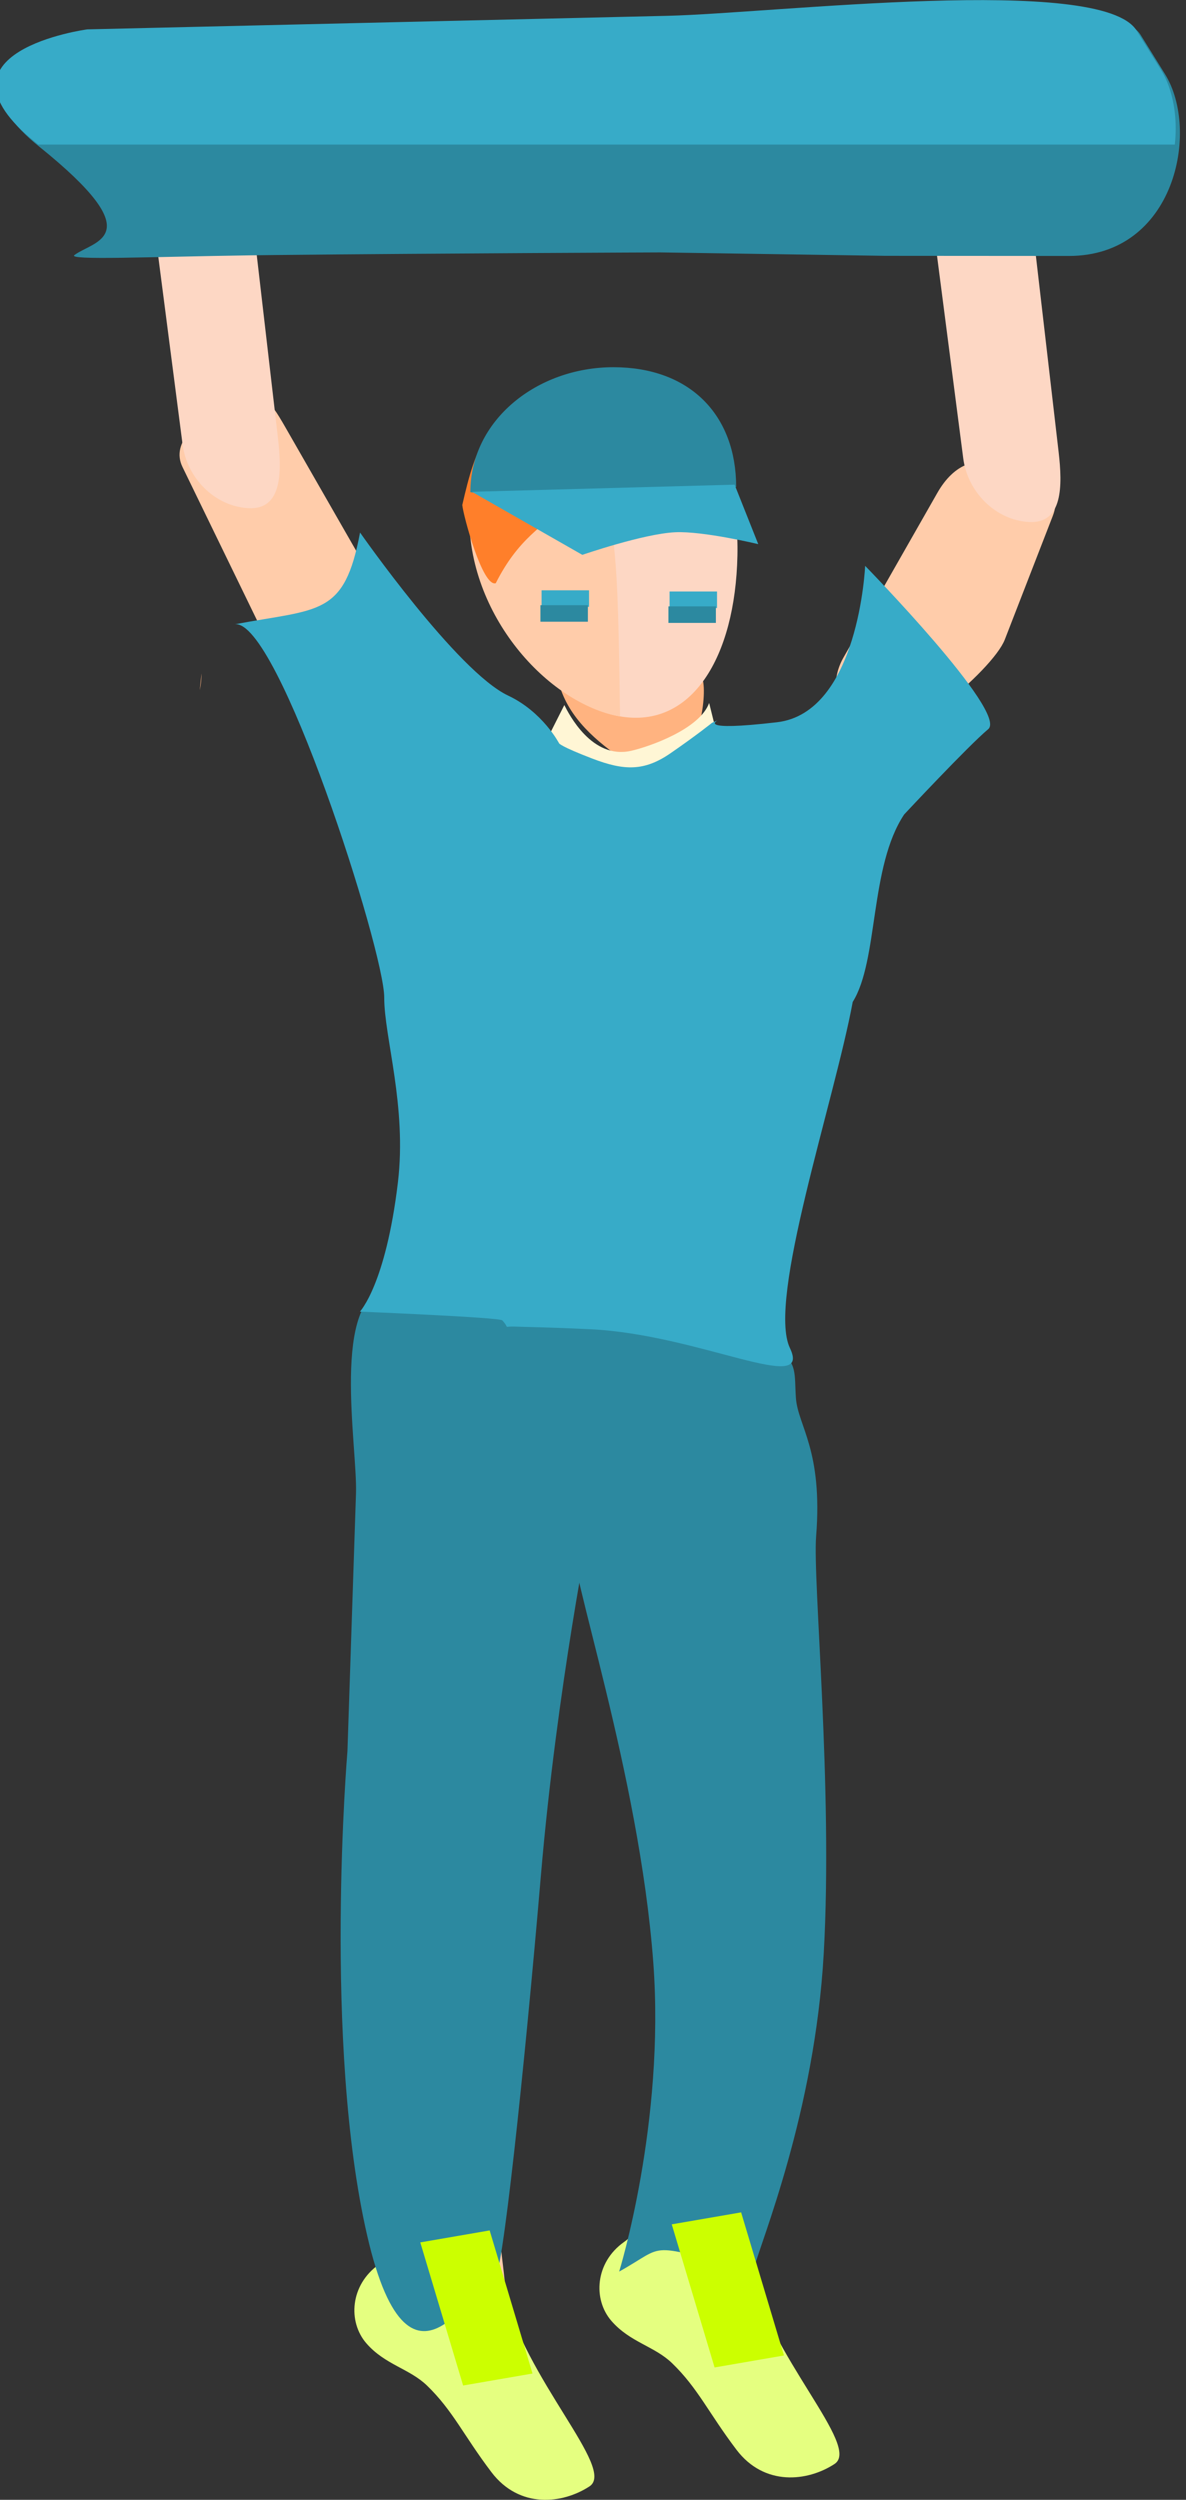 <?xml version="1.0" encoding="UTF-8" standalone="no"?>
<!-- Created with Inkscape (http://www.inkscape.org/) -->

<svg
   xmlns:dc="http://purl.org/dc/elements/1.1/"
   xmlns:cc="http://creativecommons.org/ns#"
   xmlns:rdf="http://www.w3.org/1999/02/22-rdf-syntax-ns#"
   xmlns:svg="http://www.w3.org/2000/svg"
   xmlns="http://www.w3.org/2000/svg"
   xmlns:sodipodi="http://sodipodi.sourceforge.net/DTD/sodipodi-0.dtd"
   xmlns:inkscape="http://www.inkscape.org/namespaces/inkscape"
   width="95.677mm"
   height="201.519mm"
   viewBox="0 0 339.014 714.045"
   id="fan"
   version="1.1"
   inkscape:version="0.91 r13725"
   sodipodi:docname="fan.svg">
  <rect x="0" y="0" width="339.014" height="714.045" fill="#333333" stroke="none"/>
  <defs
     id="defs5743">
    <mask
       maskUnits="userSpaceOnUse"
       id="mask4554">
      <ellipse
         style="opacity:1;fill:#e6e6e6;fill-opacity:1;fill-rule:nonzero;stroke:none;stroke-width:3;stroke-miterlimit:4;stroke-dasharray:none;stroke-opacity:1"
         id="ellipse4556"
         cx="-60.547"
         cy="670.52"
         rx="113.776"
         ry="54.574"
         transform="matrix(0.839,-0.544,0.509,0.861,0,0)" />
    </mask>
    <mask
       maskUnits="userSpaceOnUse"
       id="mask4573">
      <ellipse
         style="opacity:1;fill:#e6e6e6;fill-opacity:1;fill-rule:nonzero;stroke:none;stroke-width:3;stroke-miterlimit:4;stroke-dasharray:none;stroke-opacity:1"
         id="ellipse4575"
         cx="-688.831"
         cy="-525.297"
         rx="61.188"
         ry="96.754"
         transform="matrix(-0.812,-0.584,0.799,-0.602,0,0)" />
    </mask>
    <mask
       maskUnits="userSpaceOnUse"
       id="mask4592">
      <ellipse
         style="opacity:1;fill:#e6e6e6;fill-opacity:1;fill-rule:nonzero;stroke:none;stroke-width:3;stroke-miterlimit:4;stroke-dasharray:none;stroke-opacity:1"
         id="ellipse4594"
         cx="-981.756"
         cy="795.409"
         rx="100.319"
         ry="89.902"
         transform="matrix(0.687,-0.727,1,0.024,0,0)" />
    </mask>
    <mask
       maskUnits="userSpaceOnUse"
       id="mask4611">
      <ellipse
         style="opacity:1;fill:#e6e6e6;fill-opacity:1;fill-rule:nonzero;stroke:none;stroke-width:3;stroke-miterlimit:4;stroke-dasharray:none;stroke-opacity:1"
         id="ellipse4613"
         cx="672.249"
         cy="1054.084"
         rx="91.503"
         ry="85.248"
         transform="matrix(0.961,-0.276,-0.487,0.874,0,0)" />
    </mask>
    <mask
       maskUnits="userSpaceOnUse"
       id="mask4535">
      <ellipse
         style="opacity:1;fill:#e6e6e6;fill-opacity:1;fill-rule:nonzero;stroke:none;stroke-width:3;stroke-miterlimit:4;stroke-dasharray:none;stroke-opacity:1"
         id="ellipse4537"
         cx="912.934"
         cy="-359.28"
         rx="74.509"
         ry="122.694"
         transform="matrix(-0.23,0.973,-0.916,0.401,0,0)" />
    </mask>
    <mask
       maskUnits="userSpaceOnUse"
       id="mask4554-8">
      <ellipse
         style="opacity:1;fill:#e6e6e6;fill-opacity:1;fill-rule:nonzero;stroke:none;stroke-width:3;stroke-miterlimit:4;stroke-dasharray:none;stroke-opacity:1"
         id="ellipse4556-6"
         cx="-60.547"
         cy="670.52"
         rx="113.776"
         ry="54.574"
         transform="matrix(0.839,-0.544,0.509,0.861,0,0)" />
    </mask>
    <mask
       maskUnits="userSpaceOnUse"
       id="mask4573-0">
      <ellipse
         style="opacity:1;fill:#e6e6e6;fill-opacity:1;fill-rule:nonzero;stroke:none;stroke-width:3;stroke-miterlimit:4;stroke-dasharray:none;stroke-opacity:1"
         id="ellipse4575-4"
         cx="-688.831"
         cy="-525.297"
         rx="61.188"
         ry="96.754"
         transform="matrix(-0.812,-0.584,0.799,-0.602,0,0)" />
    </mask>
    <mask
       maskUnits="userSpaceOnUse"
       id="mask4592-8">
      <ellipse
         style="opacity:1;fill:#e6e6e6;fill-opacity:1;fill-rule:nonzero;stroke:none;stroke-width:3;stroke-miterlimit:4;stroke-dasharray:none;stroke-opacity:1"
         id="ellipse4594-8"
         cx="-981.756"
         cy="795.409"
         rx="100.319"
         ry="89.902"
         transform="matrix(0.687,-0.727,1,0.024,0,0)" />
    </mask>
    <mask
       maskUnits="userSpaceOnUse"
       id="mask4611-8">
      <ellipse
         style="opacity:1;fill:#e6e6e6;fill-opacity:1;fill-rule:nonzero;stroke:none;stroke-width:3;stroke-miterlimit:4;stroke-dasharray:none;stroke-opacity:1"
         id="ellipse4613-9"
         cx="672.249"
         cy="1054.084"
         rx="91.503"
         ry="85.248"
         transform="matrix(0.961,-0.276,-0.487,0.874,0,0)" />
    </mask>
    <mask
       maskUnits="userSpaceOnUse"
       id="mask4535-7">
      <ellipse
         style="opacity:1;fill:#e6e6e6;fill-opacity:1;fill-rule:nonzero;stroke:none;stroke-width:3;stroke-miterlimit:4;stroke-dasharray:none;stroke-opacity:1"
         id="ellipse4537-7"
         cx="912.934"
         cy="-359.28"
         rx="74.509"
         ry="122.694"
         transform="matrix(-0.23,0.973,-0.916,0.401,0,0)" />
    </mask>
    <mask
       maskUnits="userSpaceOnUse"
       id="mask4554-2">
      <ellipse
         style="opacity:1;fill:#e6e6e6;fill-opacity:1;fill-rule:nonzero;stroke:none;stroke-width:3;stroke-miterlimit:4;stroke-dasharray:none;stroke-opacity:1"
         id="ellipse4556-4"
         cx="-60.547"
         cy="670.52"
         rx="113.776"
         ry="54.574"
         transform="matrix(0.839,-0.544,0.509,0.861,0,0)" />
    </mask>
    <mask
       maskUnits="userSpaceOnUse"
       id="mask4573-7">
      <ellipse
         style="opacity:1;fill:#e6e6e6;fill-opacity:1;fill-rule:nonzero;stroke:none;stroke-width:3;stroke-miterlimit:4;stroke-dasharray:none;stroke-opacity:1"
         id="ellipse4575-7"
         cx="-688.831"
         cy="-525.297"
         rx="61.188"
         ry="96.754"
         transform="matrix(-0.812,-0.584,0.799,-0.602,0,0)" />
    </mask>
    <mask
       maskUnits="userSpaceOnUse"
       id="mask4592-5">
      <ellipse
         style="opacity:1;fill:#e6e6e6;fill-opacity:1;fill-rule:nonzero;stroke:none;stroke-width:3;stroke-miterlimit:4;stroke-dasharray:none;stroke-opacity:1"
         id="ellipse4594-4"
         cx="-981.756"
         cy="795.409"
         rx="100.319"
         ry="89.902"
         transform="matrix(0.687,-0.727,1,0.024,0,0)" />
    </mask>
    <mask
       maskUnits="userSpaceOnUse"
       id="mask4611-81">
      <ellipse
         style="opacity:1;fill:#e6e6e6;fill-opacity:1;fill-rule:nonzero;stroke:none;stroke-width:3;stroke-miterlimit:4;stroke-dasharray:none;stroke-opacity:1"
         id="ellipse4613-2"
         cx="672.249"
         cy="1054.084"
         rx="91.503"
         ry="85.248"
         transform="matrix(0.961,-0.276,-0.487,0.874,0,0)" />
    </mask>
    <mask
       maskUnits="userSpaceOnUse"
       id="mask4535-8">
      <ellipse
         style="opacity:1;fill:#e6e6e6;fill-opacity:1;fill-rule:nonzero;stroke:none;stroke-width:3;stroke-miterlimit:4;stroke-dasharray:none;stroke-opacity:1"
         id="ellipse4537-9"
         cx="912.934"
         cy="-359.28"
         rx="74.509"
         ry="122.694"
         transform="matrix(-0.23,0.973,-0.916,0.401,0,0)" />
    </mask>
    <clipPath
       clipPathUnits="userSpaceOnUse"
       id="clipPath6317">
      <rect
         style="opacity:1;fill:#ffccaa;fill-opacity:1;fill-rule:nonzero;stroke:none;stroke-width:3;stroke-miterlimit:4;stroke-dasharray:none;stroke-opacity:1"
         id="rect6319"
         width="422.857"
         height="82.857"
         x="1085.714"
         y="22.362"
         ry="5.864" />
    </clipPath>
  </defs>
  <sodipodi:namedview
     id="base"
     pagecolor="#ffffff"
     bordercolor="#666666"
     borderopacity="1.0"
     inkscape:pageopacity="0.0"
     inkscape:pageshadow="2"
     inkscape:zoom="1.28"
     inkscape:cx="229.66555"
     inkscape:cy="362.38512"
     inkscape:document-units="px"
     inkscape:current-layer="layer1"
     showgrid="false"
     inkscape:window-width="1855"
     inkscape:window-height="1056"
     inkscape:window-x="65"
     inkscape:window-y="24"
     inkscape:window-maximized="1"
     showguides="false"
     fit-margin-top="0"
     fit-margin-left="0"
     fit-margin-right="0"
     fit-margin-bottom="0" />
  <g
     inkscape:label="Layer 1"
     inkscape:groupmode="layer"
     id="layer1"
     transform="translate(1.543,1.342)">
    <path
       style="opacity:1;fill:#ffccaa;fill-opacity:1;fill-rule:nonzero;stroke:none;stroke-width:18;stroke-miterlimit:4;stroke-dasharray:none;stroke-opacity:1"
       d="m 203.667,530.137 -5.551,7.642 c -8.597,11.835 -11.672,0.593 -11.674,13.907 l -0.012,79.322 c -0.002,13.314 7.824,22.508 15.402,31.124 l 1.93,2.195 c 9.551,10.859 6.012,-20.361 8.933,-33.363 l 15.795,-70.31 -2.319,-9.022 c -1.566,-6.094 -5.1,-12.888 -5.379,-14.038 z"
       id="rect4256-6-6"
       inkscape:connector-curvature="0"
       sodipodi:nodetypes="csssssscssc"
       inkscape:export-filename="/home/tomkejosiak/Desktop/snap.png"
       inkscape:export-xdpi="188"
       inkscape:export-ydpi="188" />
    <path
       style="opacity:1;fill:#ffccaa;fill-opacity:1;fill-rule:nonzero;stroke:none;stroke-width:18;stroke-miterlimit:4;stroke-dasharray:none;stroke-opacity:1"
       d="m 190.723,447.881 -13.604,12.771 c -9.284,8.716 0.487,18.764 3.467,33.066 l 10.271,49.302 c 24.38,-4.23 33.886,8.906 37.142,-2.897 3.256,-11.804 -0.578,-27.134 -9.895,-103.2 -11.205,-9.603 -18.098,2.243 -27.382,10.958 z"
       id="rect4239-5-1"
       inkscape:connector-curvature="0"
       sodipodi:nodetypes="sssczcs"
       inkscape:export-filename="/home/tomkejosiak/Desktop/snap.png"
       inkscape:export-xdpi="188"
       inkscape:export-ydpi="188" />
    <path
       style="opacity:1;fill:#ffb380;fill-opacity:1;fill-rule:nonzero;stroke:none;stroke-width:18;stroke-miterlimit:4;stroke-dasharray:none;stroke-opacity:1"
       d="m 167.406,158.888 2.698,-0.55 c 10.188,-2.078 20.851,3.956 23.514,13.638 l 5.66,20.58 c 1.516,5.51 -1.616,22.749 -8.585,24.962 -5.697,1.81 -9.226,1.513 -13.362,-1.319 -8.531,-5.841 -16.167,-12.33 -19.005,-21.964 l -4.186,-14.208 c -2.838,-9.633 3.079,-19.061 13.267,-21.139 z"
       id="rect3353-1"
       inkscape:connector-curvature="0"
       sodipodi:nodetypes="sssssssss"
       inkscape:export-filename="/home/tomkejosiak/Desktop/snap.png"
       inkscape:export-xdpi="188"
       inkscape:export-ydpi="188" />
    <path
       style="opacity:1;fill:#ffccaa;fill-opacity:1;fill-rule:nonzero;stroke:none;stroke-width:18;stroke-miterlimit:4;stroke-dasharray:none;stroke-opacity:1"
       d="m 108.37,210.22 c 9.405,-3.804 14.394,-15.029 9.15,-24.169 L 80.091,120.811 c -5.244,-9.14 -6.375,-10.176 -15.78,-6.372 -9.405,3.804 -17.143,10.511 -13.693,17.603 l 32.95,67.741 c 4.604,9.465 15.398,14.241 24.803,10.438 z"
       id="rect4170-0"
       inkscape:connector-curvature="0"
       sodipodi:nodetypes="sssssss"
       inkscape:export-filename="/home/tomkejosiak/Desktop/snap.png"
       inkscape:export-xdpi="188"
       inkscape:export-ydpi="188" />
    <path
       style="opacity:1;fill:#ffb380;fill-opacity:1;fill-rule:nonzero;stroke:none;stroke-width:18;stroke-miterlimit:4;stroke-dasharray:none;stroke-opacity:1"
       id="path3361-5"
       sodipodi:type="arc"
       sodipodi:cx="138.45099"
       sodipodi:cy="207.97643"
       sodipodi:rx="17.166172"
       sodipodi:ry="12.615746"
       sodipodi:start="0"
       sodipodi:end="0.23281296"
       sodipodi:open="true"
       d="m 155.617,207.976 a 17.166,12.616 0 0 1 -0.463,2.911"
       inkscape:export-filename="/home/tomkejosiak/Desktop/snap.png"
       inkscape:export-xdpi="188"
       inkscape:export-ydpi="188" />
    <path
       style="opacity:1;fill:#ffb380;fill-opacity:1;fill-rule:nonzero;stroke:none;stroke-width:18;stroke-miterlimit:4;stroke-dasharray:none;stroke-opacity:1"
       id="path3363-1"
       sodipodi:type="arc"
       sodipodi:cx="148.50543"
       sodipodi:cy="207.85626"
       sodipodi:rx="11.035397"
       sodipodi:ry="25.471794"
       sodipodi:start="0"
       sodipodi:end="0.23281296"
       sodipodi:open="true"
       d="m 159.541,207.856 a 11.035,25.472 0 0 1 -0.298,5.877"
       inkscape:export-filename="/home/tomkejosiak/Desktop/snap.png"
       inkscape:export-xdpi="188"
       inkscape:export-ydpi="188" />
    <path
       style="opacity:1;fill:#ffb380;fill-opacity:1;fill-rule:nonzero;stroke:none;stroke-width:18;stroke-miterlimit:4;stroke-dasharray:none;stroke-opacity:1"
       id="path3365-1"
       sodipodi:type="arc"
       sodipodi:cx="37.661011"
       sodipodi:cy="191.03526"
       sodipodi:rx="18.392328"
       sodipodi:ry="20.665794"
       sodipodi:start="0"
       sodipodi:end="0.23281296"
       sodipodi:open="true"
       d="m 56.053,191.035 a 18.392,20.666 0 0 1 -0.496,4.768"
       inkscape:export-filename="/home/tomkejosiak/Desktop/snap.png"
       inkscape:export-xdpi="188"
       inkscape:export-ydpi="188" />
    <path
       style="opacity:1;fill:#ffccaa;fill-opacity:1;fill-rule:nonzero;stroke:none;stroke-width:18;stroke-miterlimit:4;stroke-dasharray:none;stroke-opacity:1"
       d="m 135.057,448.095 -17.17,7.598 c -11.718,5.185 -4.789,18.057 -7.978,32.308 0,0 -4.568,38.381 -1.827,46.917 2.741,8.536 18.542,11.21 24.196,11.292 5.654,0.081 8.121,16.995 18.146,-9.916 10.025,-26.911 -6.835,-20.115 10.253,-94.874 -7.298,-12.713 -13.902,1.491 -25.62,6.676 z"
       id="rect4239-5"
       inkscape:connector-curvature="0"
       sodipodi:nodetypes="ssszczcs"
       inkscape:export-filename="/home/tomkejosiak/Desktop/snap.png"
       inkscape:export-xdpi="188"
       inkscape:export-ydpi="188" />
    <path
       style="opacity:1;fill:#e5ff80;fill-opacity:1;fill-rule:nonzero;stroke:none;stroke-width:3;stroke-miterlimit:4;stroke-dasharray:none;stroke-opacity:1"
       d="m 115.773,638.464 c -3.67,1.825 -6.603,5.318 -8.966,6.983 -8.305,5.853 -8.954,16.426 -3.622,22.559 5.331,6.133 12.315,7.206 17.367,12.098 7.397,7.161 10.402,14.187 18.379,24.7 7.977,10.512 20.34,9.087 28.023,4.066 7.683,-5.021 -18.466,-30.424 -24.755,-56.756 l -7.674,-6.587 c -4.702,-4.037 -13.941,-11.001 -18.752,-7.061 z"
       id="boot1-down-fan"
       inkscape:connector-curvature="0"
       sodipodi:nodetypes="cszazzcsc"
       inkscape:export-filename="/home/tomkejosiak/Desktop/snap.png"
       inkscape:export-xdpi="188"
       inkscape:export-ydpi="188" />
    <path
       style="opacity:1;fill:#ffccaa;fill-opacity:1;fill-rule:nonzero;stroke:none;stroke-width:18;stroke-miterlimit:4;stroke-dasharray:none;stroke-opacity:1"
       d="m 126.806,527.241 -0.14,-0.076 c -8.133,-4.432 10.932,2.226 16.132,15.432 2.892,7.344 4.23,22.616 3.872,27.362 l -3.659,48.453 c -0.205,2.72 -1.609,16.032 -1.562,18.682 0.184,10.288 5.102,25.031 -3.961,26.743 -17.037,3.501 -19.125,-14.279 -20.505,-22.483 l -10.286,-69.637 6.223,-29.494 c 3.688,-17.482 26.543,-8.086 13.886,-14.983 z"
       id="rect4256-6"
       inkscape:connector-curvature="0"
       sodipodi:nodetypes="cssssscccssc"
       inkscape:export-filename="/home/tomkejosiak/Desktop/snap.png"
       inkscape:export-xdpi="188"
       inkscape:export-ydpi="188" />
    <path
       style="opacity:1;fill:#ffccaa;fill-opacity:1;fill-rule:nonzero;stroke:none;stroke-width:18;stroke-miterlimit:4;stroke-dasharray:none;stroke-opacity:1"
       d="m 286.162,132.505 c -8.042,-4.283 -15.043,-1.344 -19.768,6.939 l -26.864,47.09 c -4.726,8.283 -1.464,18.715 6.578,22.998 8.043,4.283 36.118,-19.301 39.562,-28.171 l 13.692,-35.262 c 3.444,-8.87 -5.157,-9.31 -13.199,-13.594 z"
       id="rect4170-7-0-4"
       inkscape:connector-curvature="0"
       sodipodi:nodetypes="sssssss"
       inkscape:export-filename="/home/tomkejosiak/Desktop/snap.png"
       inkscape:export-xdpi="188"
       inkscape:export-ydpi="188" />
    <path
       style="opacity:1;fill:#fdd7c4;fill-opacity:1;fill-rule:nonzero;stroke:none;stroke-width:18;stroke-miterlimit:4;stroke-dasharray:none;stroke-opacity:1"
       d="m 134.46,144.257 c -0.621,28.961 20.473,55.38 41.126,59.008 20.652,3.628 33.042,-16.908 33.662,-45.869 0.621,-28.961 -13.19,-40.087 -33.843,-43.716 -20.652,-3.628 -40.325,1.616 -40.945,30.577 z"
       id="path3336-8"
       inkscape:connector-curvature="0"
       sodipodi:nodetypes="sssss"
       inkscape:export-filename="/home/tomkejosiak/Desktop/snap.png"
       inkscape:export-xdpi="188"
       inkscape:export-ydpi="188" />
    <path
       style="opacity:1;fill:#fdd7c4;fill-opacity:1;fill-rule:nonzero;stroke:none;stroke-width:18;stroke-miterlimit:4;stroke-dasharray:none;stroke-opacity:1"
       d="M 57.649,39.546 C 47.987,39.052 42.163,60.101 41.628,55.969 l 9.019,69.637 c 1.243,9.595 9.196,17.712 18.858,18.206 9.661,0.494 9.525,-10.383 8.41,-19.993 L 70.65,61.2 C 69.535,51.59 67.31,40.04 57.649,39.546 Z"
       id="rect4170-9-6"
       inkscape:connector-curvature="0"
       sodipodi:nodetypes="sssssss"
       inkscape:export-filename="/home/tomkejosiak/Desktop/snap.png"
       inkscape:export-xdpi="188"
       inkscape:export-ydpi="188" />
    <path
       style="opacity:1;fill:#ffccaa;fill-opacity:1;fill-rule:nonzero;stroke:none;stroke-width:18;stroke-miterlimit:4;stroke-dasharray:none;stroke-opacity:1"
       d="m 132.603,145.257 c -0.621,28.961 22.435,54.419 43.087,58.047 -0.789,-70.427 -2.811,-26.575 -2.142,-89.465 -20.652,-3.628 -40.325,2.457 -40.945,31.418 z"
       id="path3336-7-1"
       inkscape:connector-curvature="0"
       sodipodi:nodetypes="sccs"
       inkscape:export-filename="/home/tomkejosiak/Desktop/snap.png"
       inkscape:export-xdpi="188"
       inkscape:export-ydpi="188" />
    <path
       style="fill:#ff7f2a;fill-rule:evenodd;stroke:none;stroke-width:1px;stroke-linecap:butt;stroke-linejoin:miter;stroke-opacity:1"
       d="m 167.876,133.086 c 5.011,4.518 16.039,6.272 23.604,11.756 l -3.553,-7.313 9.348,3.154 11.145,4.597 -5.108,-8.49 -0.852,-10.563 -10.755,-15.472 c 0,0 -14.511,-7.02 -17.453,-7.02 -8.534,3.392 -16.06,11.703 -17.657,12.015 -18.547,-1.039 -22.186,10.584 -25.995,27.154 0.259,2.917 5.766,23.491 9.564,22.348 6.303,-12.464 13.142,-16.346 22.138,-23.724 z"
       id="path4785-1"
       inkscape:connector-curvature="0"
       sodipodi:nodetypes="cccccccccccccc"
       inkscape:export-filename="/home/tomkejosiak/Desktop/snap.png"
       inkscape:export-xdpi="188"
       inkscape:export-ydpi="188" />
    <rect
       style="opacity:1;fill:#37abc8;fill-opacity:1;fill-rule:nonzero;stroke:none;stroke-width:3;stroke-miterlimit:4;stroke-dasharray:none;stroke-opacity:1"
       id="rect6187-4"
       width="13.563"
       height="4.72"
       x="153.266"
       y="167.273"
       inkscape:export-filename="/home/tomkejosiak/Desktop/snap.png"
       inkscape:export-xdpi="188"
       inkscape:export-ydpi="188" />
    <rect
       style="opacity:1;fill:#2c89a0;fill-opacity:1;fill-rule:nonzero;stroke:none;stroke-width:3;stroke-miterlimit:4;stroke-dasharray:none;stroke-opacity:1"
       id="rect6187-3-0"
       width="13.563"
       height="4.72"
       x="152.94"
       y="171.525"
       inkscape:export-filename="/home/tomkejosiak/Desktop/snap.png"
       inkscape:export-xdpi="188"
       inkscape:export-ydpi="188" />
    <rect
       style="opacity:1;fill:#37abc8;fill-opacity:1;fill-rule:nonzero;stroke:none;stroke-width:3;stroke-miterlimit:4;stroke-dasharray:none;stroke-opacity:1"
       id="rect6187-4-3"
       width="13.563"
       height="4.72"
       x="189.855"
       y="167.613"
       inkscape:export-filename="/home/tomkejosiak/Desktop/snap.png"
       inkscape:export-xdpi="188"
       inkscape:export-ydpi="188" />
    <rect
       style="opacity:1;fill:#2c89a0;fill-opacity:1;fill-rule:nonzero;stroke:none;stroke-width:3;stroke-miterlimit:4;stroke-dasharray:none;stroke-opacity:1"
       id="rect6187-3-0-9"
       width="13.563"
       height="4.72"
       x="189.528"
       y="171.865"
       inkscape:export-filename="/home/tomkejosiak/Desktop/snap.png"
       inkscape:export-xdpi="188"
       inkscape:export-ydpi="188" />
    <path
       style="opacity:1;fill:#fdd7c4;fill-opacity:1;fill-rule:nonzero;stroke:none;stroke-width:18;stroke-miterlimit:4;stroke-dasharray:none;stroke-opacity:1"
       d="m 280.795,43.499 c -9.661,-0.494 -15.486,20.555 -16.021,16.423 l 9.019,69.637 c 1.243,9.595 9.196,17.712 18.858,18.206 9.661,0.494 9.525,-10.383 8.41,-19.993 L 293.796,65.153 c -1.115,-9.61 -3.34,-21.159 -13.002,-21.653 z"
       id="rect4170-9-6-9"
       inkscape:connector-curvature="0"
       sodipodi:nodetypes="sssssss"
       inkscape:export-filename="/home/tomkejosiak/Desktop/snap.png"
       inkscape:export-xdpi="188"
       inkscape:export-ydpi="188" />
    <path
       style="opacity:1;fill:#e5ff80;fill-opacity:1;fill-rule:nonzero;stroke:none;stroke-width:3;stroke-miterlimit:4;stroke-dasharray:none;stroke-opacity:1"
       d="m 185.82,632.063 c -3.67,1.825 -6.603,5.318 -8.966,6.983 -8.305,5.853 -8.954,16.426 -3.622,22.559 5.331,6.133 12.315,7.206 17.367,12.098 7.397,7.161 10.402,14.187 18.379,24.7 7.977,10.512 20.34,9.087 28.023,4.066 7.683,-5.021 -18.466,-30.424 -24.755,-56.756 l -7.674,-6.587 c -4.702,-4.037 -13.941,-11.001 -18.752,-7.061 z"
       id="boot2-down-fan"
       inkscape:connector-curvature="0"
       sodipodi:nodetypes="cszazzcsc"
       inkscape:transform-center-x="62.42563"
       inkscape:transform-center-y="12.234076"
       inkscape:export-filename="/home/tomkejosiak/Desktop/snap.png"
       inkscape:export-xdpi="188"
       inkscape:export-ydpi="188"
       inkscape:label="#boot2-down-fan" />
    <g
       id="tracksuit-down">
      <path
         inkscape:export-ydpi="188"
         inkscape:export-xdpi="188"
         inkscape:export-filename="/home/tomkejosiak/Desktop/snap.png"
         sodipodi:nodetypes="sssczssccss"
         inkscape:connector-curvature="0"
         id="rect4222-0"
         d="m 121.222,364.141 -11.57,2.115 c -16.86,3.081 -8.984,45.422 -9.434,58.971 l -2.446,73.659 c 0,0 -7.027,83.33 5.638,138.308 12.665,54.978 32.308,9.505 36.363,12.375 2.07,1.465 8.548,-59.429 13.311,-115.327 4.565,-53.576 14.371,-101.95 14.371,-101.95 l 3.468,-28.358 2.059,-23.222 c 1.189,-13.412 -34.899,-19.652 -51.759,-16.57 z"
         style="opacity:1;fill:#2c89a0;fill-opacity:1;fill-rule:nonzero;stroke:none;stroke-width:18;stroke-miterlimit:4;stroke-dasharray:none;stroke-opacity:1" />
      <path
         inkscape:export-ydpi="188"
         inkscape:export-xdpi="188"
         inkscape:export-filename="/home/tomkejosiak/Desktop/snap.png"
         sodipodi:nodetypes="sssssccsscs"
         inkscape:connector-curvature="0"
         id="rect4222-3-2"
         d="m 199.436,373.001 21.156,11.35 c 5.968,3.202 4.89,6.957 5.378,13.673 0.575,7.915 7.733,14.846 5.773,39.486 -1,12.561 4.849,71.88 2.174,119.167 -2.572,45.472 -17.941,82.163 -20.187,90.655 -31.41,-8.163 -24.111,-7.709 -38.289,0.183 0,0 13.168,-42.428 9.757,-88.285 -4.032,-54.192 -24.635,-113.637 -22.903,-120.177 9.711,-36.677 -12.525,-31.59 -5.28,-52.069 5.383,-15.216 29.42,-20.958 42.421,-13.983 z"
         style="opacity:1;fill:#2c89a0;fill-opacity:1;fill-rule:nonzero;stroke:none;stroke-width:18;stroke-miterlimit:4;stroke-dasharray:none;stroke-opacity:1" />
    </g>
    <g
       id="scarf">
      <path
         inkscape:export-ydpi="188"
         inkscape:export-xdpi="188"
         inkscape:export-filename="/home/tomkejosiak/Desktop/snap.png"
         sodipodi:nodetypes="sssczsssccss"
         inkscape:connector-curvature="0"
         id="rect4222-0-9"
         d="M 331.465,19.826 324.548,8.709 c -10.079,-16.2 -103.651,-4.913 -134.151,-4.201 L 24.583,8.379 c 0,0 -47.04,6.304 -14.882,32.185 32.158,25.881 15.711,26.744 10.03,30.947 -2.096,1.551 21.335,0.497 50.404,0.078 2.122,-0.031 4.273,-0.058 6.447,-0.08 48.765,-0.506 110.567,-0.753 110.567,-0.753 l 64.31,0.977 52.517,0.037 c 30.331,0.021 37.569,-35.743 27.49,-51.943 z"
         style="opacity:1;fill:#2c89a0;fill-opacity:1;fill-rule:nonzero;stroke:none;stroke-width:18;stroke-miterlimit:4;stroke-dasharray:none;stroke-opacity:1" />
      <path
         inkscape:export-ydpi="188"
         inkscape:export-xdpi="188"
         inkscape:export-filename="/home/tomkejosiak/Desktop/snap.png"
         transform="matrix(0.971,0,0,0.952,-1072.924,-60.217)"
         clip-path="url(#clipPath6317)"
         sodipodi:nodetypes="sssczzccss"
         inkscape:connector-curvature="0"
         id="rect4222-0-9-3"
         d="m 1445.091,82.687 -7.123,-11.683 C 1427.588,53.979 1331.228,65.841 1299.819,66.589 l -170.754,4.067 c 0,0 -48.442,6.625 -15.325,33.824 33.117,27.199 9.542,31.596 3.692,36.012 -5.85,4.416 179.043,-4.283 179.043,-4.283 l 66.226,1.027 54.081,0.039 c 31.235,0.023 38.688,-37.564 28.309,-54.588 z"
         style="opacity:1;fill:#37abc8;fill-opacity:1;fill-rule:nonzero;stroke:none;stroke-width:18;stroke-miterlimit:4;stroke-dasharray:none;stroke-opacity:1" />
    </g>
    <g
       id="hat">
      <path
         inkscape:export-ydpi="188"
         inkscape:export-xdpi="188"
         inkscape:export-filename="/home/tomkejosiak/Desktop/snap.png"
         sodipodi:nodetypes="cccsc"
         inkscape:connector-curvature="0"
         id="path5255-3"
         d="m 208.885,137.752 -34.624,7.744 -41.353,-6.249 c 0,-20.572 19.067,-35.699 40.894,-35.699 21.828,0 35.084,13.632 35.084,34.204 z"
         style="opacity:1;fill:#2c89a0;fill-opacity:1;fill-rule:nonzero;stroke:none;stroke-width:3;stroke-miterlimit:4;stroke-dasharray:none;stroke-opacity:1" />
      <path
         inkscape:export-ydpi="188"
         inkscape:export-xdpi="188"
         inkscape:export-filename="/home/tomkejosiak/Desktop/snap.png"
         sodipodi:nodetypes="ccaccc"
         inkscape:connector-curvature="0"
         id="path6347"
         d="m 133.354,139.135 31.56,18.011 c 0,0 17.43,-6.017 26.531,-6.457 7.993,-0.386 23.756,3.398 23.756,3.398 l -6.763,-16.992 z"
         style="fill:#37abc8;fill-opacity:1;fill-rule:evenodd;stroke:none;stroke-width:1px;stroke-linecap:butt;stroke-linejoin:miter;stroke-opacity:1" />
    </g>
    <rect
       style="opacity:1;fill:#ccff00;fill-opacity:1;fill-rule:nonzero;stroke:none;stroke-width:3;stroke-miterlimit:4;stroke-dasharray:none;stroke-opacity:1"
       id="boot1-top-fan"
       width="20.132"
       height="42.668"
       x="50.231"
       y="654.712"
       transform="matrix(-0.985,0.17,0.287,0.958,0,0)"
       inkscape:export-filename="/home/tomkejosiak/Desktop/snap.png"
       inkscape:export-xdpi="188"
       inkscape:export-ydpi="188" />
    <rect
       style="opacity:1;fill:#ccff00;fill-opacity:1;fill-rule:nonzero;stroke:none;stroke-width:3;stroke-miterlimit:4;stroke-dasharray:none;stroke-opacity:1"
       id="boot2-top-fan"
       width="20.132"
       height="42.668"
       x="-20.647"
       y="661.906"
       transform="matrix(-0.985,0.17,0.287,0.958,0,0)"
       inkscape:export-filename="/home/tomkejosiak/Desktop/snap.png"
       inkscape:export-xdpi="188"
       inkscape:export-ydpi="188" />
    <g
       id="shirt-fan">
      <path
         inkscape:export-ydpi="188"
         inkscape:export-xdpi="188"
         inkscape:export-filename="/home/tomkejosiak/Desktop/snap.png"
         sodipodi:nodetypes="cscczzcc"
         inkscape:connector-curvature="0"
         id="path3359-25"
         d="m 159.767,200.05 c 1.269,2.508 7.868,15.621 19.096,13.068 5.35,-1.217 19.6,-6.229 22.3,-13.658 l 1.423,5.735 c 0,0 -4.207,5.222 -12.374,10.741 -8.167,5.519 -17.312,5.659 -24.945,1.144 -7.632,-4.515 -9.471,-9.164 -9.471,-9.164 z"
         style="fill:#fff6d5;fill-rule:evenodd;stroke:none;stroke-width:1px;stroke-linecap:butt;stroke-linejoin:miter;stroke-opacity:1" />
      <path
         style="fill:#37abc8;fill-rule:evenodd;stroke:none;stroke-width:1px;stroke-linecap:butt;stroke-linejoin:miter;stroke-opacity:1"
         d="m 203.618,204.394 c 0,0 -6.485,3.284 16.92,0.569 23.405,-2.715 25.218,-44.674 25.218,-44.674 0,0 40.903,41.863 35.177,46.647 -5.727,4.784 -24.02,24.359 -24.02,24.359 -9.949,14.902 -7.293,41.716 -14.709,53.556 -5.286,28.503 -24.509,85.129 -17.951,98.858 6.557,13.729 -25.857,-3.911 -57.163,-5.375 -12.537,-0.586 -18.396,-0.623 -21.177,-0.74 -4.163,-0.174 -1.429,0.855 -3.88,-1.785 -0.812,-0.875 -40.696,-2.497 -40.696,-2.497 0,0 7.365,-7.678 10.856,-36.857 2.615,-21.852 -3.936,-41.587 -3.905,-52.884 0.037,-13.258 -30.306,-108.297 -42.726,-106.594 24.209,-4.541 31.32,-2.197 35.813,-26.211 0,0 27.724,39.707 42.335,46.584 9.89,4.655 14.571,13.645 14.571,13.645 0,0 0.442,0.887 9.53,4.36 9.088,3.473 14.816,3.619 22.29,-1.527 7.473,-5.146 11.882,-8.701 11.882,-8.701 z"
         id="path4196"
         inkscape:connector-curvature="0"
         sodipodi:nodetypes="czczcczssscssccsczzcc"
         inkscape:export-filename="/home/tomkejosiak/Desktop/snap.png"
         inkscape:export-xdpi="188"
         inkscape:export-ydpi="188" />
    </g>
  </g>
</svg>
